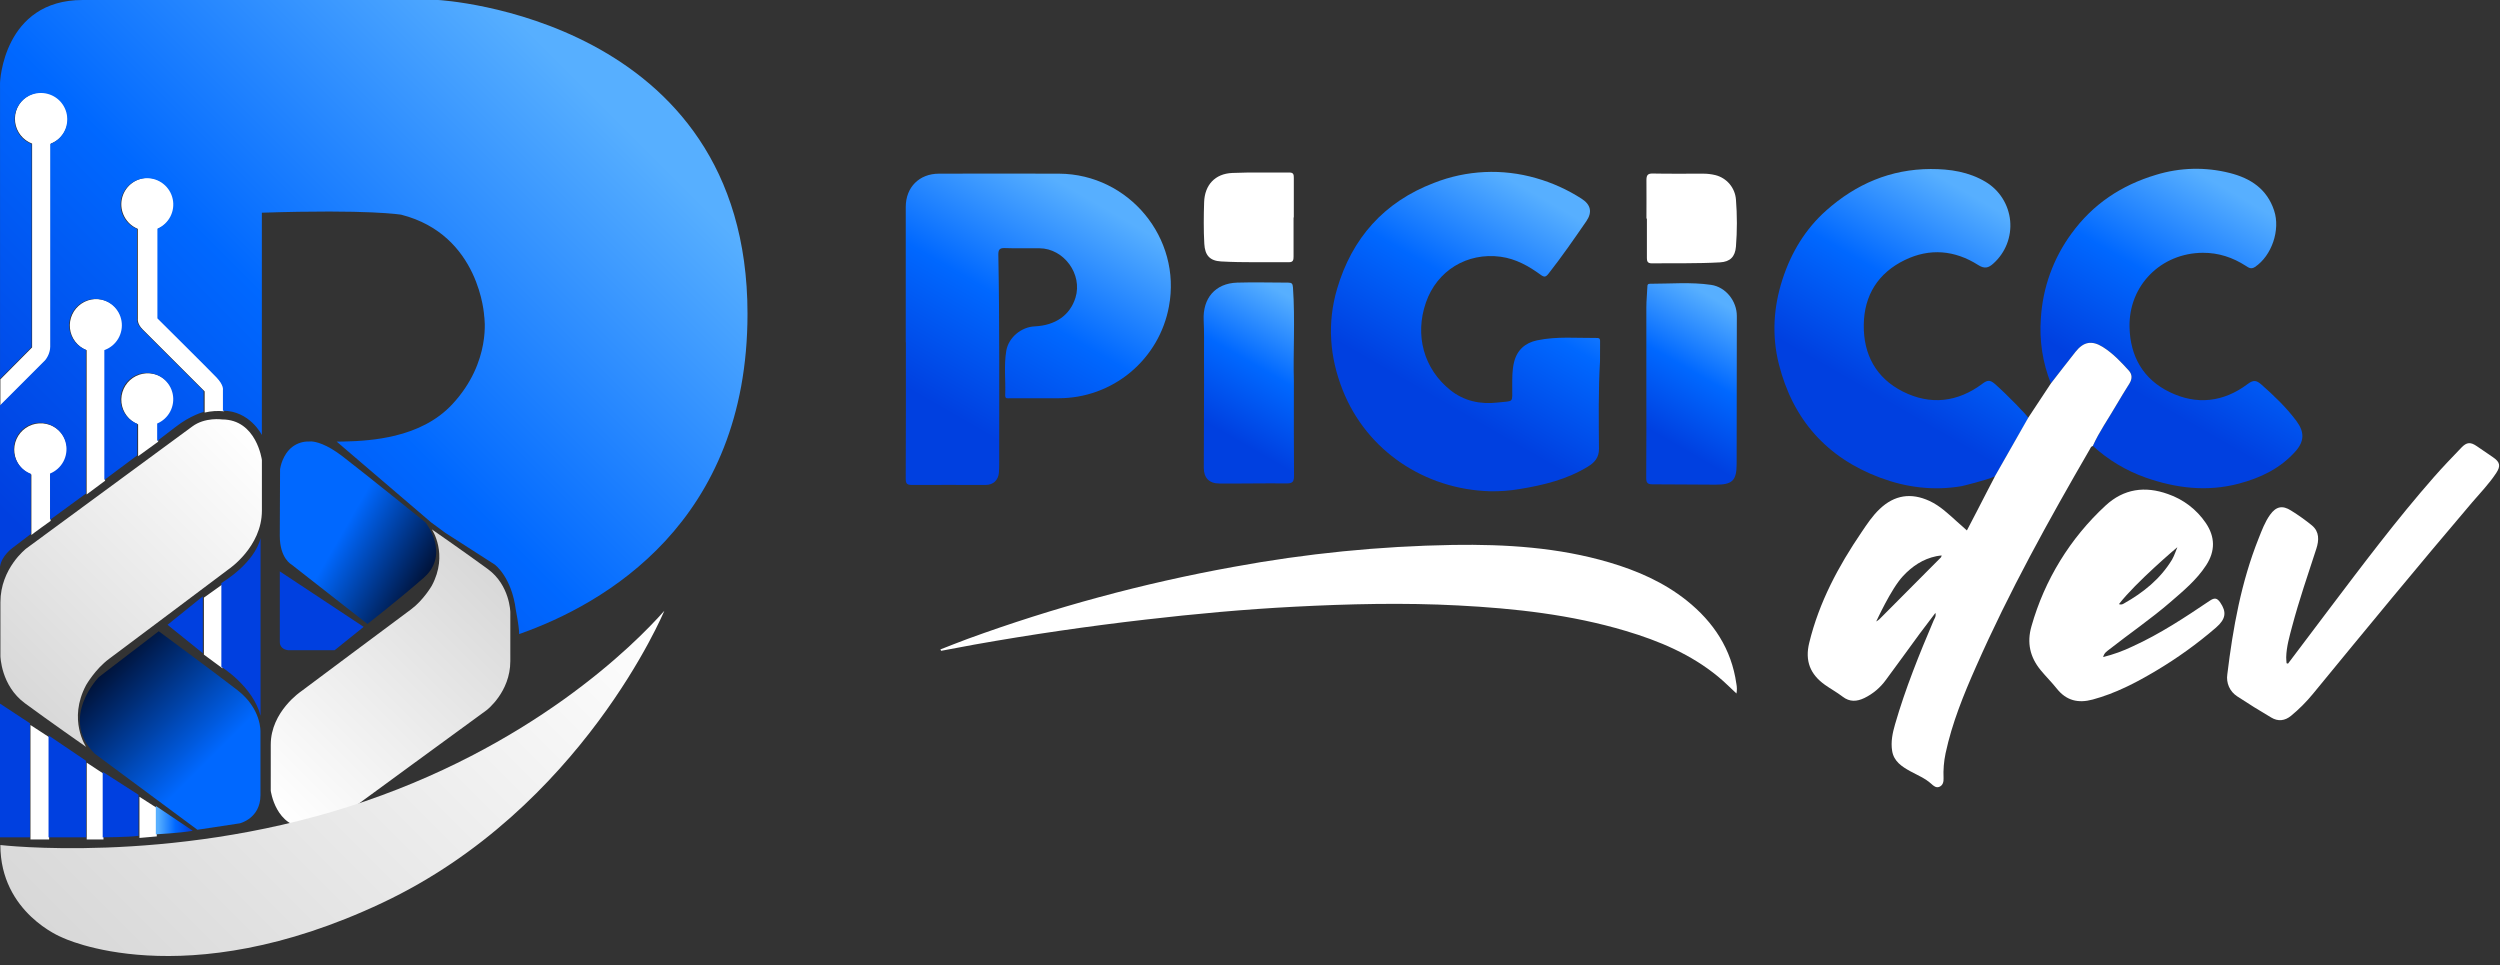<svg width="158" height="61" viewBox="0 0 158 61" xmlns="http://www.w3.org/2000/svg">
  <rect x="0" y="0" width="158" height="61" fill="#333333" stroke="none"/>
  <path
    d="M5.443 47.205C5.443 47.205 4.272 45.491 5.443 43.296C5.443 43.296 6.02 42.287 6.885 41.646C7.75 41.006 14.45 35.974 14.45 35.974C14.45 35.974 16.552 34.569 16.552 32.274V29.073C16.552 29.073 16.216 26.509 14.036 26.509C14.036 26.509 12.962 26.349 12.145 26.958C11.328 27.566 1.662 34.664 1.662 34.664C1.662 34.664 0.027 35.914 0.027 38.06V41.457C0.027 41.457 0.051 43.323 1.574 44.445C3.097 45.568 5.443 47.205 5.443 47.205Z"
    fill="url(#paint0_linear_2903_11274)" />
  <path
    d="M27.29 33.453C27.29 33.453 28.363 35.015 27.29 37.016C27.29 37.016 26.762 37.935 25.969 38.519C25.176 39.102 19.038 43.688 19.038 43.688C19.038 43.688 17.112 44.969 17.112 47.06V49.977C17.112 49.977 17.42 52.313 19.417 52.313C19.417 52.313 20.401 52.459 21.15 51.904C21.898 51.349 30.754 44.882 30.754 44.882C30.754 44.882 32.252 43.743 32.252 41.786V38.692C32.252 38.692 32.23 36.991 30.835 35.968C29.44 34.946 27.29 33.453 27.29 33.453Z"
    fill="url(#paint1_linear_2903_11274)" />
  <path
    d="M0.023 53.406C0.023 53.406 10.57 54.641 22.049 50.977C33.529 47.313 40.126 40.717 41.985 38.602C41.985 38.602 36.792 51.099 24.162 57.059C11.531 63.019 3.902 59.237 3.902 59.237C3.902 59.237 0.023 57.699 0.023 53.406Z"
    fill="url(#paint2_linear_2903_11274)" />
  <path d="M14.065 42.24L12.887 41.374V37.77L14.065 36.927V42.24Z" fill="white" />
  <path d="M1.926 45.821L3.105 46.589V53.055H1.926V45.821Z" fill="white" />
  <path d="M6.54 48.897V53.054H5.482V48.2L6.54 48.897Z" fill="white" />
  <path d="M9.908 51.059V52.861L8.814 52.958V50.356L9.908 51.059Z" fill="white" />
  <path
    d="M4.247 28.434C4.247 28.767 4.147 29.092 3.961 29.368C3.775 29.644 3.511 29.858 3.202 29.983V32.919C3.202 32.919 2.053 33.742 1.984 33.812V29.992C1.698 29.885 1.447 29.701 1.258 29.461C1.069 29.22 0.95 28.933 0.913 28.63C0.876 28.326 0.922 28.019 1.048 27.74C1.173 27.462 1.373 27.223 1.625 27.049C1.876 26.876 2.171 26.775 2.476 26.757C2.781 26.739 3.085 26.805 3.355 26.948C3.626 27.091 3.852 27.305 4.009 27.567C4.166 27.829 4.248 28.129 4.247 28.434V28.434Z"
    fill="white" />
  <path
    d="M4.292 7.514C4.291 7.852 4.188 8.183 3.996 8.462C3.803 8.741 3.531 8.954 3.214 9.075V21.925C3.205 22.248 3.086 22.559 2.878 22.806L0.025 25.658V23.975L2.029 21.956V9.075C1.743 8.967 1.492 8.784 1.303 8.543C1.114 8.303 0.995 8.016 0.957 7.713C0.92 7.41 0.967 7.102 1.092 6.824C1.217 6.545 1.416 6.306 1.668 6.133C1.919 5.959 2.213 5.858 2.518 5.84C2.823 5.822 3.128 5.887 3.398 6.03C3.668 6.172 3.894 6.385 4.052 6.647C4.21 6.909 4.292 7.208 4.292 7.514V7.514Z"
    fill="white" />
  <path
    d="M7.756 20.577C7.756 20.922 7.648 21.259 7.448 21.541C7.249 21.822 6.967 22.035 6.641 22.15V30.384L5.477 31.249V22.133C5.194 22.022 4.945 21.836 4.76 21.595C4.574 21.354 4.457 21.066 4.423 20.764C4.388 20.461 4.437 20.155 4.564 19.878C4.691 19.601 4.891 19.364 5.143 19.193C5.394 19.021 5.688 18.922 5.992 18.904C6.296 18.887 6.599 18.954 6.868 19.096C7.138 19.239 7.363 19.452 7.52 19.713C7.677 19.974 7.759 20.273 7.759 20.577H7.756Z"
    fill="white" />
  <path
    d="M11.015 25.268C11.015 25.596 10.918 25.917 10.737 26.191C10.556 26.465 10.297 26.679 9.995 26.806V27.916L8.729 28.833V26.821C8.446 26.71 8.198 26.523 8.013 26.282C7.828 26.04 7.712 25.753 7.678 25.45C7.644 25.148 7.694 24.842 7.821 24.565C7.948 24.289 8.149 24.052 8.4 23.881C8.652 23.71 8.946 23.611 9.25 23.594C9.554 23.578 9.857 23.644 10.126 23.787C10.395 23.93 10.62 24.143 10.776 24.404C10.933 24.665 11.015 24.964 11.015 25.268V25.268Z"
    fill="white" />
  <path
    d="M14.162 24.68V25.994C13.751 25.951 13.336 25.978 12.935 26.074V24.737C12.935 24.737 9.369 21.171 9.017 20.82C8.664 20.469 8.711 20.162 8.711 20.162V14.463C8.353 14.318 8.057 14.053 7.872 13.713C7.687 13.374 7.625 12.981 7.697 12.602C7.769 12.222 7.971 11.879 8.267 11.631C8.563 11.383 8.936 11.245 9.323 11.241C9.709 11.236 10.085 11.366 10.387 11.608C10.689 11.849 10.898 12.188 10.978 12.565C11.059 12.943 11.006 13.337 10.828 13.681C10.651 14.024 10.36 14.295 10.005 14.449V20.134C10.005 20.134 13.273 23.375 13.751 23.878C14.229 24.38 14.162 24.68 14.162 24.68Z"
    fill="white" />
  <path
    d="M22.983 39.618L21.151 41.092H18.209C18.209 41.092 17.81 41.068 17.706 40.735C17.704 40.728 17.703 40.721 17.7 40.714C17.695 40.694 17.691 40.674 17.688 40.654C17.688 40.649 17.688 40.643 17.688 40.637C17.685 40.613 17.683 40.589 17.684 40.564V36.111L22.983 39.618Z"
    fill="#0040E0" />
  <path
    d="M47.242 19.827C47.242 33.028 38.193 38.179 32.819 40.072H32.81C32.81 40.053 32.81 40.031 32.81 40.011C32.801 39.563 32.602 38.558 32.602 38.558C32.331 36.442 31.26 35.676 31.26 35.676L28.171 33.693C28.169 33.692 28.167 33.692 28.165 33.693L28.161 33.689L27.248 33.016L21.279 27.91C21.422 27.91 21.569 27.91 21.718 27.905C22.721 27.886 23.86 27.804 24.977 27.531C26.302 27.208 27.593 26.616 28.59 25.544C31.081 22.862 30.602 19.988 30.602 19.988C30.602 19.988 30.347 14.848 25.364 13.571C25.364 13.571 23.384 13.22 16.549 13.443V27.49C16.549 27.49 15.782 25.958 14.089 25.958V24.648C14.089 24.648 14.161 24.353 13.682 23.852C13.203 23.351 9.948 20.12 9.948 20.12V14.453C10.301 14.3 10.59 14.03 10.766 13.688C10.943 13.347 10.995 12.954 10.915 12.578C10.835 12.202 10.627 11.866 10.327 11.625C10.026 11.385 9.652 11.256 9.268 11.261C8.883 11.265 8.512 11.402 8.217 11.649C7.922 11.896 7.722 12.237 7.65 12.615C7.578 12.992 7.639 13.383 7.823 13.721C8.007 14.059 8.302 14.322 8.659 14.467V20.146C8.659 20.146 8.611 20.45 8.962 20.801L12.867 24.704V26.036C12.867 26.036 12.045 26.244 11.102 26.979L9.933 27.873V26.767C10.288 26.616 10.581 26.347 10.759 26.005C10.938 25.663 10.993 25.27 10.914 24.892C10.835 24.514 10.627 24.176 10.326 23.934C10.025 23.693 9.649 23.563 9.263 23.568C8.877 23.572 8.505 23.711 8.209 23.96C7.914 24.208 7.714 24.552 7.644 24.931C7.575 25.311 7.639 25.703 7.826 26.04C8.013 26.378 8.311 26.64 8.67 26.782V28.783L6.594 30.332V22.128C6.962 21.997 7.272 21.741 7.471 21.405C7.669 21.069 7.743 20.674 7.68 20.289C7.617 19.903 7.42 19.553 7.124 19.298C6.829 19.043 6.453 18.899 6.062 18.893C5.672 18.887 5.291 19.018 4.988 19.264C4.684 19.51 4.477 19.854 4.401 20.237C4.326 20.62 4.387 21.017 4.575 21.36C4.763 21.702 5.065 21.967 5.429 22.11V31.194L3.161 32.854V29.928C3.521 29.783 3.819 29.516 4.003 29.175C4.187 28.833 4.246 28.438 4.17 28.058C4.093 27.678 3.887 27.336 3.585 27.092C3.283 26.847 2.906 26.716 2.518 26.72C2.13 26.725 1.756 26.864 1.46 27.115C1.164 27.366 0.964 27.712 0.897 28.094C0.829 28.476 0.897 28.87 1.089 29.207C1.28 29.545 1.584 29.804 1.947 29.942V33.748L0.797 34.624C0.797 34.624 0.095 35.118 0 35.819V25.622L2.841 22.78C3.048 22.534 3.166 22.226 3.176 21.904V9.099C3.541 8.96 3.845 8.699 4.036 8.359C4.228 8.02 4.294 7.624 4.224 7.241C4.154 6.858 3.951 6.511 3.652 6.262C3.352 6.013 2.975 5.876 2.585 5.876C2.195 5.876 1.818 6.013 1.518 6.262C1.219 6.511 1.016 6.858 0.946 7.241C0.876 7.624 0.942 8.02 1.134 8.359C1.325 8.699 1.629 8.96 1.994 9.099V21.934L0.002 23.946V5.22C0.002 5.22 0.193 0 5.223 0H27.694C27.694 0 47.242 1.054 47.242 19.827Z"
    fill="url(#paint3_linear_2903_11274)" />
  <path
    d="M10.032 39.894L6.247 42.791C6.247 42.791 3.732 45.377 5.984 47.631L12.476 52.441L15.159 52.034C15.159 52.034 16.461 51.723 16.461 50.259V46.263C16.461 46.263 16.548 44.803 14.991 43.605C13.434 42.407 10.032 39.894 10.032 39.894Z"
    fill="url(#paint4_linear_2903_11274)" />
  <path d="M12.816 37.692V41.283L10.588 39.488L12.816 37.692Z" fill="#0040E0" />
  <path
    d="M13.99 36.852V42.145C13.99 42.145 15.997 43.39 16.466 45.234V34.003C16.466 34.003 16.266 35.413 13.99 36.852Z"
    fill="#0040E0" />
  <path d="M9.848 50.934V52.73C9.848 52.73 11.362 52.65 12.18 52.507L9.848 50.934Z"
    fill="url(#paint5_linear_2903_11274)" />
  <path d="M6.49 48.778V52.92C6.49 52.92 8.095 52.913 8.754 52.824V50.232L6.49 48.778Z"
    fill="#0040E0" />
  <path d="M5.441 48.084V52.921H3.068V46.48L5.441 48.084Z" fill="#0040E0" />
  <path d="M1.893 45.713V52.921H0V44.468L1.893 45.713Z" fill="#0040E0" />
  <path
    d="M26.769 36.525C25.044 38.026 23.221 39.433 23.221 39.433L18.424 35.679C18.424 35.679 17.682 35.296 17.682 33.86C17.682 32.439 17.7 29.729 17.7 29.667V29.647C17.721 29.512 17.867 28.712 18.474 28.244L18.491 28.231C18.792 28.008 19.159 27.892 19.534 27.903C19.579 27.896 19.624 27.895 19.67 27.898V27.898C19.942 27.912 20.608 28.041 21.651 28.843C23.052 29.922 26.89 33.015 26.89 33.015C26.89 33.015 28.493 35.025 26.769 36.525Z"
    fill="url(#paint6_linear_2903_11274)" />
  <path
    d="M57.244 21.631C57.244 18.779 57.244 15.929 57.244 13.079C57.244 11.834 58.096 10.978 59.34 10.976C61.874 10.976 64.408 10.96 66.941 10.976C71.355 11.007 74.687 15.053 73.877 19.368C73.578 20.999 72.715 22.473 71.439 23.533C70.163 24.593 68.556 25.172 66.897 25.169C65.875 25.169 64.854 25.169 63.833 25.169C63.699 25.169 63.519 25.228 63.528 24.981C63.566 24.043 63.438 23.098 63.598 22.166C63.742 21.328 64.542 20.664 65.395 20.627C66.709 20.565 67.627 19.918 67.97 18.814C68.43 17.338 67.244 15.703 65.695 15.691C64.965 15.683 64.236 15.706 63.507 15.679C63.155 15.665 63.089 15.797 63.095 16.116C63.177 20.464 63.146 24.812 63.15 29.16C63.15 29.399 63.15 29.638 63.131 29.875C63.087 30.356 62.769 30.647 62.296 30.648C60.743 30.648 59.191 30.641 57.639 30.648C57.341 30.648 57.24 30.586 57.242 30.258C57.257 27.381 57.251 24.504 57.251 21.627L57.244 21.631Z"
    fill="url(#paint7_linear_2903_11274)" />
  <path
    d="M101.121 22.823C101.014 24.673 101.041 26.525 101.055 28.377C101.055 28.922 100.774 29.235 100.36 29.487C99.041 30.297 97.57 30.657 96.067 30.903C95.442 31.011 94.808 31.06 94.173 31.048C90.042 30.93 86.382 28.49 84.863 24.666C84.026 22.559 83.871 20.412 84.503 18.257C85.445 15.051 87.472 12.766 90.621 11.562C92.681 10.749 94.952 10.643 97.079 11.258C98.094 11.546 99.06 11.982 99.947 12.552C100.541 12.929 100.649 13.41 100.254 13.984C99.481 15.106 98.709 16.223 97.867 17.295C97.692 17.519 97.594 17.531 97.37 17.367C96.609 16.812 95.801 16.357 94.84 16.226C92.723 15.941 90.815 17.1 90.117 19.123C89.405 21.176 89.972 23.306 91.663 24.656C92.522 25.346 93.567 25.57 94.656 25.439C95.712 25.314 95.566 25.52 95.573 24.384C95.573 23.881 95.566 23.382 95.69 22.882C95.881 22.111 96.402 21.667 97.133 21.512C98.388 21.246 99.669 21.37 100.94 21.36C101.148 21.36 101.125 21.497 101.125 21.631C101.12 22.028 101.121 22.425 101.121 22.823Z"
    fill="url(#paint8_linear_2903_11274)" />
  <path
    d="M126.081 30.103C126.15 29.973 126.24 29.843 126.31 29.715C126.913 28.596 128.185 26.487 128.185 26.406C128.185 26.326 126.833 24.924 126.071 24.261C125.778 24.006 125.606 24.014 125.302 24.242C123.732 25.422 122.006 25.627 120.258 24.745C118.574 23.895 117.766 22.413 117.79 20.533C117.813 18.652 118.703 17.251 120.38 16.436C121.957 15.668 123.544 15.809 125.022 16.75C125.42 17.003 125.666 16.939 125.977 16.658C126.354 16.322 126.647 15.902 126.832 15.433C127.017 14.963 127.089 14.457 127.042 13.954C126.995 13.452 126.83 12.968 126.561 12.54C126.293 12.113 125.927 11.755 125.494 11.495C124.433 10.859 123.247 10.679 122.022 10.682C119.482 10.689 117.3 11.633 115.431 13.29C114.1 14.47 113.206 15.953 112.655 17.649C112.081 19.418 111.973 21.216 112.424 23.013C113.303 26.502 115.442 28.925 118.823 30.189C120.48 30.809 122.202 31.028 123.975 30.725C123.977 30.725 125.589 30.34 126.081 30.103Z"
    fill="url(#paint9_linear_2903_11274)" />
  <path
    d="M132.267 28.181C132.671 27.276 133.251 26.465 133.741 25.613C134.011 25.143 134.304 24.686 134.587 24.225C134.759 23.947 134.77 23.667 134.546 23.42C134.048 22.873 133.54 22.331 132.906 21.932C132.212 21.496 131.683 21.592 131.174 22.235C130.65 22.898 130.135 23.569 129.617 24.236C129.095 22.929 128.878 21.52 128.983 20.117C129.098 18.18 129.772 16.317 130.923 14.753C132.271 12.899 134.076 11.701 136.262 11.049C137.777 10.583 139.39 10.543 140.926 10.934C142.241 11.268 143.272 11.939 143.725 13.308C144.129 14.533 143.577 16.163 142.512 16.874C142.269 17.035 142.118 16.918 141.944 16.808C141.112 16.271 140.218 15.972 139.218 15.977C136.573 15.99 134.526 18.044 134.586 20.679C134.629 22.528 135.453 23.969 137.119 24.779C138.829 25.611 140.524 25.422 142.056 24.268C142.408 24.004 142.601 24.023 142.921 24.304C143.728 25.016 144.501 25.753 145.144 26.621C145.646 27.301 145.639 27.885 145.082 28.517C144.116 29.608 142.866 30.203 141.492 30.566C139.493 31.096 137.533 30.859 135.611 30.186C134.373 29.748 133.236 29.067 132.267 28.181V28.181Z"
    fill="url(#paint10_linear_2903_11274)" />
  <path
    d="M104.049 24.562C104.049 22.852 104.049 21.14 104.049 19.43C104.049 18.995 104.099 18.558 104.114 18.122C104.114 17.992 104.141 17.933 104.289 17.934C105.577 17.934 106.865 17.817 108.14 18.003C109.068 18.137 109.77 19.027 109.768 19.974C109.763 23.086 109.759 26.197 109.756 29.308C109.756 30.372 109.491 30.637 108.409 30.631C107.083 30.631 105.757 30.607 104.431 30.609C104.131 30.609 104.039 30.514 104.041 30.208C104.055 28.325 104.049 26.442 104.049 24.559V24.562Z"
    fill="url(#paint11_linear_2903_11274)" />
  <path
    d="M81.773 24.078C81.773 26.313 81.765 28.182 81.782 30.051C81.782 30.407 81.723 30.556 81.323 30.552C79.906 30.536 78.487 30.569 77.069 30.558C76.42 30.558 76.08 30.204 76.08 29.57C76.08 27.198 76.106 24.826 76.093 22.455C76.093 21.714 76.108 20.973 76.072 20.235C76.007 18.851 76.804 17.906 78.186 17.862C79.26 17.828 80.333 17.862 81.406 17.862C81.634 17.862 81.699 17.916 81.716 18.169C81.859 20.255 81.719 22.352 81.773 24.078Z"
    fill="url(#paint12_linear_2903_11274)" />
  <path
    d="M132.919 41.525C133.56 41.366 134.183 41.141 134.778 40.854C136.508 40.068 138.087 39.023 139.656 37.967C139.958 37.764 140.115 37.785 140.317 38.074C140.729 38.673 140.682 39.117 140.054 39.662C138.87 40.684 137.598 41.599 136.253 42.398C134.991 43.149 133.692 43.824 132.258 44.211C131.342 44.459 130.594 44.281 129.991 43.523C129.669 43.119 129.299 42.754 128.971 42.355C128.296 41.533 128.086 40.622 128.39 39.574C129.216 36.653 130.834 34.017 133.065 31.957C134.223 30.884 135.566 30.704 137.014 31.224C137.987 31.558 138.825 32.198 139.403 33.048C140.004 33.931 140.011 34.825 139.432 35.72C138.832 36.645 137.992 37.342 137.17 38.052C135.937 39.118 134.587 40.038 133.306 41.044C133.166 41.162 132.99 41.245 132.919 41.525ZM133.917 38.182C133.969 38.201 134.024 38.208 134.079 38.201C134.134 38.194 134.186 38.173 134.23 38.141C135.459 37.451 136.531 36.589 137.273 35.368C137.412 35.14 137.588 34.61 137.605 34.608C137.605 34.608 137.593 34.6 137.589 34.6C137.577 34.606 134.964 36.82 133.917 38.182Z"
    fill="white" />
  <path
    d="M134.543 23.422C134.045 22.874 133.536 22.331 132.904 21.934C132.209 21.497 131.681 21.593 131.172 22.236C130.647 22.899 130.132 23.569 129.614 24.236L128.18 26.407L126.076 30.104L126.045 30.173C126.045 30.173 125.751 30.733 125.609 31.011C125.188 31.843 124.751 32.666 124.308 33.524C124.076 33.318 123.878 33.143 123.681 32.966C123.139 32.48 122.618 31.972 121.942 31.659C120.778 31.123 119.732 31.282 118.802 32.163C118.345 32.592 118.001 33.116 117.652 33.631C116.186 35.787 114.969 38.059 114.345 40.618C114.061 41.767 114.405 42.617 115.331 43.278C115.697 43.539 116.097 43.754 116.452 44.028C116.903 44.377 117.356 44.342 117.828 44.115C118.368 43.852 118.834 43.46 119.185 42.974C119.904 42.008 120.605 41.027 121.32 40.055C121.642 39.626 121.964 39.197 122.318 38.735C122.373 38.961 122.265 39.078 122.21 39.205C121.294 41.357 120.417 43.526 119.767 45.778C119.607 46.328 119.491 46.887 119.584 47.461C119.692 48.123 120.198 48.448 120.729 48.742C121.18 48.991 121.665 49.182 122.054 49.535C122.204 49.672 122.367 49.818 122.581 49.721C122.794 49.623 122.843 49.406 122.833 49.184C122.809 48.655 122.852 48.124 122.961 47.605C123.371 45.693 124.104 43.895 124.892 42.117C126.977 37.39 129.477 32.88 132.064 28.415C132.114 28.326 132.145 28.215 132.265 28.185C132.67 27.28 133.249 26.469 133.74 25.617C134.01 25.147 134.302 24.691 134.586 24.229C134.756 23.948 134.766 23.668 134.543 23.422ZM122.671 35.223C121.374 36.53 120.076 37.834 118.775 39.138C118.713 39.191 118.646 39.238 118.575 39.279C118.587 39.273 119.506 37.226 120.268 36.41C120.845 35.791 121.529 35.325 122.38 35.151C122.482 35.13 122.586 35.121 122.713 35.104C122.694 35.156 122.692 35.199 122.671 35.221V35.223Z"
    fill="white" />
  <path
    d="M144.602 41.942C145.453 40.812 146.304 39.683 147.157 38.555C149.316 35.704 151.462 32.841 153.824 30.151C154.383 29.514 154.972 28.903 155.559 28.291C155.899 27.936 156.135 27.925 156.536 28.199C156.874 28.431 157.212 28.664 157.551 28.893C157.997 29.196 158.058 29.442 157.766 29.888C157.322 30.567 156.755 31.148 156.231 31.761C152.83 35.757 149.498 39.807 146.168 43.864C145.755 44.366 145.295 44.827 144.793 45.24C144.399 45.562 143.97 45.607 143.541 45.347C142.812 44.918 142.091 44.472 141.385 44.005C141.159 43.858 140.981 43.65 140.871 43.405C140.762 43.159 140.725 42.888 140.766 42.622C141.122 39.689 141.642 36.791 142.744 34.03C142.949 33.515 143.142 32.989 143.469 32.533C143.848 32.006 144.252 31.918 144.798 32.269C145.259 32.554 145.701 32.87 146.122 33.213C146.591 33.608 146.565 34.149 146.393 34.678C145.863 36.311 145.301 37.934 144.861 39.595C144.691 40.238 144.506 40.869 144.488 41.536C144.488 41.663 144.502 41.79 144.511 41.916L144.602 41.942Z"
    fill="white" />
  <path
    d="M59.434 41.043C60.007 40.821 60.578 40.59 61.151 40.379C66.613 38.385 72.236 36.862 77.958 35.827C82.535 34.982 87.174 34.518 91.829 34.439C95.165 34.39 98.483 34.593 101.711 35.546C103.477 36.068 105.145 36.795 106.601 37.955C108.302 39.316 109.428 41.021 109.738 43.212C109.78 43.416 109.783 43.625 109.745 43.83C109.336 43.452 108.979 43.088 108.586 42.765C106.869 41.351 104.859 40.504 102.749 39.875C99.295 38.843 95.745 38.453 92.162 38.265C88.7 38.083 85.243 38.167 81.784 38.346C78.645 38.509 75.517 38.796 72.397 39.158C68.778 39.574 65.173 40.1 61.582 40.738C60.879 40.864 60.178 41 59.478 41.132L59.434 41.043Z"
    fill="white" />
  <path
    d="M104.055 13.813C104.055 13.004 104.063 12.195 104.055 11.387C104.055 11.093 104.12 10.958 104.455 10.967C105.501 10.988 106.55 10.975 107.597 10.976C107.876 10.972 108.154 11.003 108.424 11.07C108.772 11.16 109.084 11.357 109.315 11.633C109.545 11.908 109.684 12.249 109.712 12.608C109.79 13.599 109.79 14.594 109.712 15.585C109.66 16.229 109.343 16.544 108.709 16.581C107.266 16.662 105.82 16.629 104.376 16.642C104.134 16.642 104.084 16.51 104.084 16.32C104.084 15.485 104.084 14.651 104.084 13.817L104.055 13.813Z"
    fill="white" />
  <path
    d="M81.753 13.744C81.753 14.566 81.753 15.387 81.753 16.212C81.753 16.419 81.734 16.574 81.462 16.572C80.029 16.558 78.595 16.604 77.169 16.523C76.454 16.482 76.15 16.131 76.112 15.404C76.064 14.529 76.073 13.655 76.101 12.78C76.136 11.695 76.786 10.978 77.879 10.931C79.085 10.879 80.293 10.915 81.5 10.904C81.755 10.904 81.769 11.048 81.769 11.239C81.769 12.075 81.769 12.911 81.769 13.746L81.753 13.744Z"
    fill="white" />
  <defs>
    <linearGradient id="paint0_linear_2903_11274" x1="16.481" y1="27.996" x2="0.777" y2="43.705"
      gradientUnits="userSpaceOnUse">
      <stop stop-color="white" />
      <stop offset="1" stop-color="#D8D8D8" />
    </linearGradient>
    <linearGradient id="paint1_linear_2903_11274" x1="17.178" y1="50.958" x2="31.487" y2="36.566"
      gradientUnits="userSpaceOnUse">
      <stop stop-color="white" />
      <stop offset="1" stop-color="#D8D8D8" />
    </linearGradient>
    <linearGradient id="paint2_linear_2903_11274" x1="36.059" y1="32.678" x2="6.39" y2="62.36"
      gradientUnits="userSpaceOnUse">
      <stop stop-color="white" />
      <stop offset="1" stop-color="#D8D8D8" />
    </linearGradient>
    <linearGradient id="paint3_linear_2903_11274" x1="37.729" y1="1.9" x2="1.911" y2="37.732"
      gradientUnits="userSpaceOnUse">
      <stop offset="0.06" stop-color="#57AFFF" />
      <stop offset="0.53" stop-color="#0068FF" />
      <stop offset="0.95" stop-color="#0040E0" />
    </linearGradient>
    <linearGradient id="paint4_linear_2903_11274" x1="16.21" y1="51.31" x2="6.972" y2="42.067"
      gradientUnits="userSpaceOnUse">
      <stop offset="0.34" stop-color="#0068FF" />
      <stop offset="1" stop-color="#00133A" />
    </linearGradient>
    <linearGradient id="paint5_linear_2903_11274" x1="9.848" y1="51.831" x2="12.18" y2="51.831"
      gradientUnits="userSpaceOnUse">
      <stop offset="0.06" stop-color="#57AFFF" />
      <stop offset="0.53" stop-color="#0068FF" />
      <stop offset="0.95" stop-color="#0040E0" />
    </linearGradient>
    <linearGradient id="paint6_linear_2903_11274" x1="16.816" y1="30.855" x2="26.858" y2="36.656"
      gradientUnits="userSpaceOnUse">
      <stop offset="0.48" stop-color="#0068FF" />
      <stop offset="1" stop-color="#00133A" />
    </linearGradient>
    <linearGradient id="paint7_linear_2903_11274" x1="68.681" y1="10.914" x2="57.327" y2="30.587"
      gradientUnits="userSpaceOnUse">
      <stop offset="0.06" stop-color="#57AFFF" />
      <stop offset="0.42" stop-color="#0068FF" />
      <stop offset="0.77" stop-color="#0040E0" />
    </linearGradient>
    <linearGradient id="paint8_linear_2903_11274" x1="99.17" y1="12.091" x2="89.073" y2="29.588"
      gradientUnits="userSpaceOnUse">
      <stop offset="0.06" stop-color="#57AFFF" />
      <stop offset="0.42" stop-color="#0068FF" />
      <stop offset="0.77" stop-color="#0040E0" />
    </linearGradient>
    <linearGradient id="paint9_linear_2903_11274" x1="126.162" y1="11.877" x2="116.321" y2="28.928"
      gradientUnits="userSpaceOnUse">
      <stop offset="0.06" stop-color="#57AFFF" />
      <stop offset="0.42" stop-color="#0068FF" />
      <stop offset="0.77" stop-color="#0040E0" />
    </linearGradient>
    <linearGradient id="paint10_linear_2903_11274" x1="143.467" y1="12.162" x2="133.62" y2="29.227"
      gradientUnits="userSpaceOnUse">
      <stop offset="0.06" stop-color="#57AFFF" />
      <stop offset="0.42" stop-color="#0068FF" />
      <stop offset="0.77" stop-color="#0040E0" />
    </linearGradient>
    <linearGradient id="paint11_linear_2903_11274" x1="109.897" y1="18.872" x2="103.407" y2="30.119"
      gradientUnits="userSpaceOnUse">
      <stop offset="0.06" stop-color="#57AFFF" />
      <stop offset="0.42" stop-color="#0068FF" />
      <stop offset="0.77" stop-color="#0040E0" />
    </linearGradient>
    <linearGradient id="paint12_linear_2903_11274" x1="82.605" y1="18.468" x2="75.901" y2="30.084"
      gradientUnits="userSpaceOnUse">
      <stop offset="0.06" stop-color="#57AFFF" />
      <stop offset="0.42" stop-color="#0068FF" />
      <stop offset="0.77" stop-color="#0040E0" />
    </linearGradient>
  </defs>
</svg>